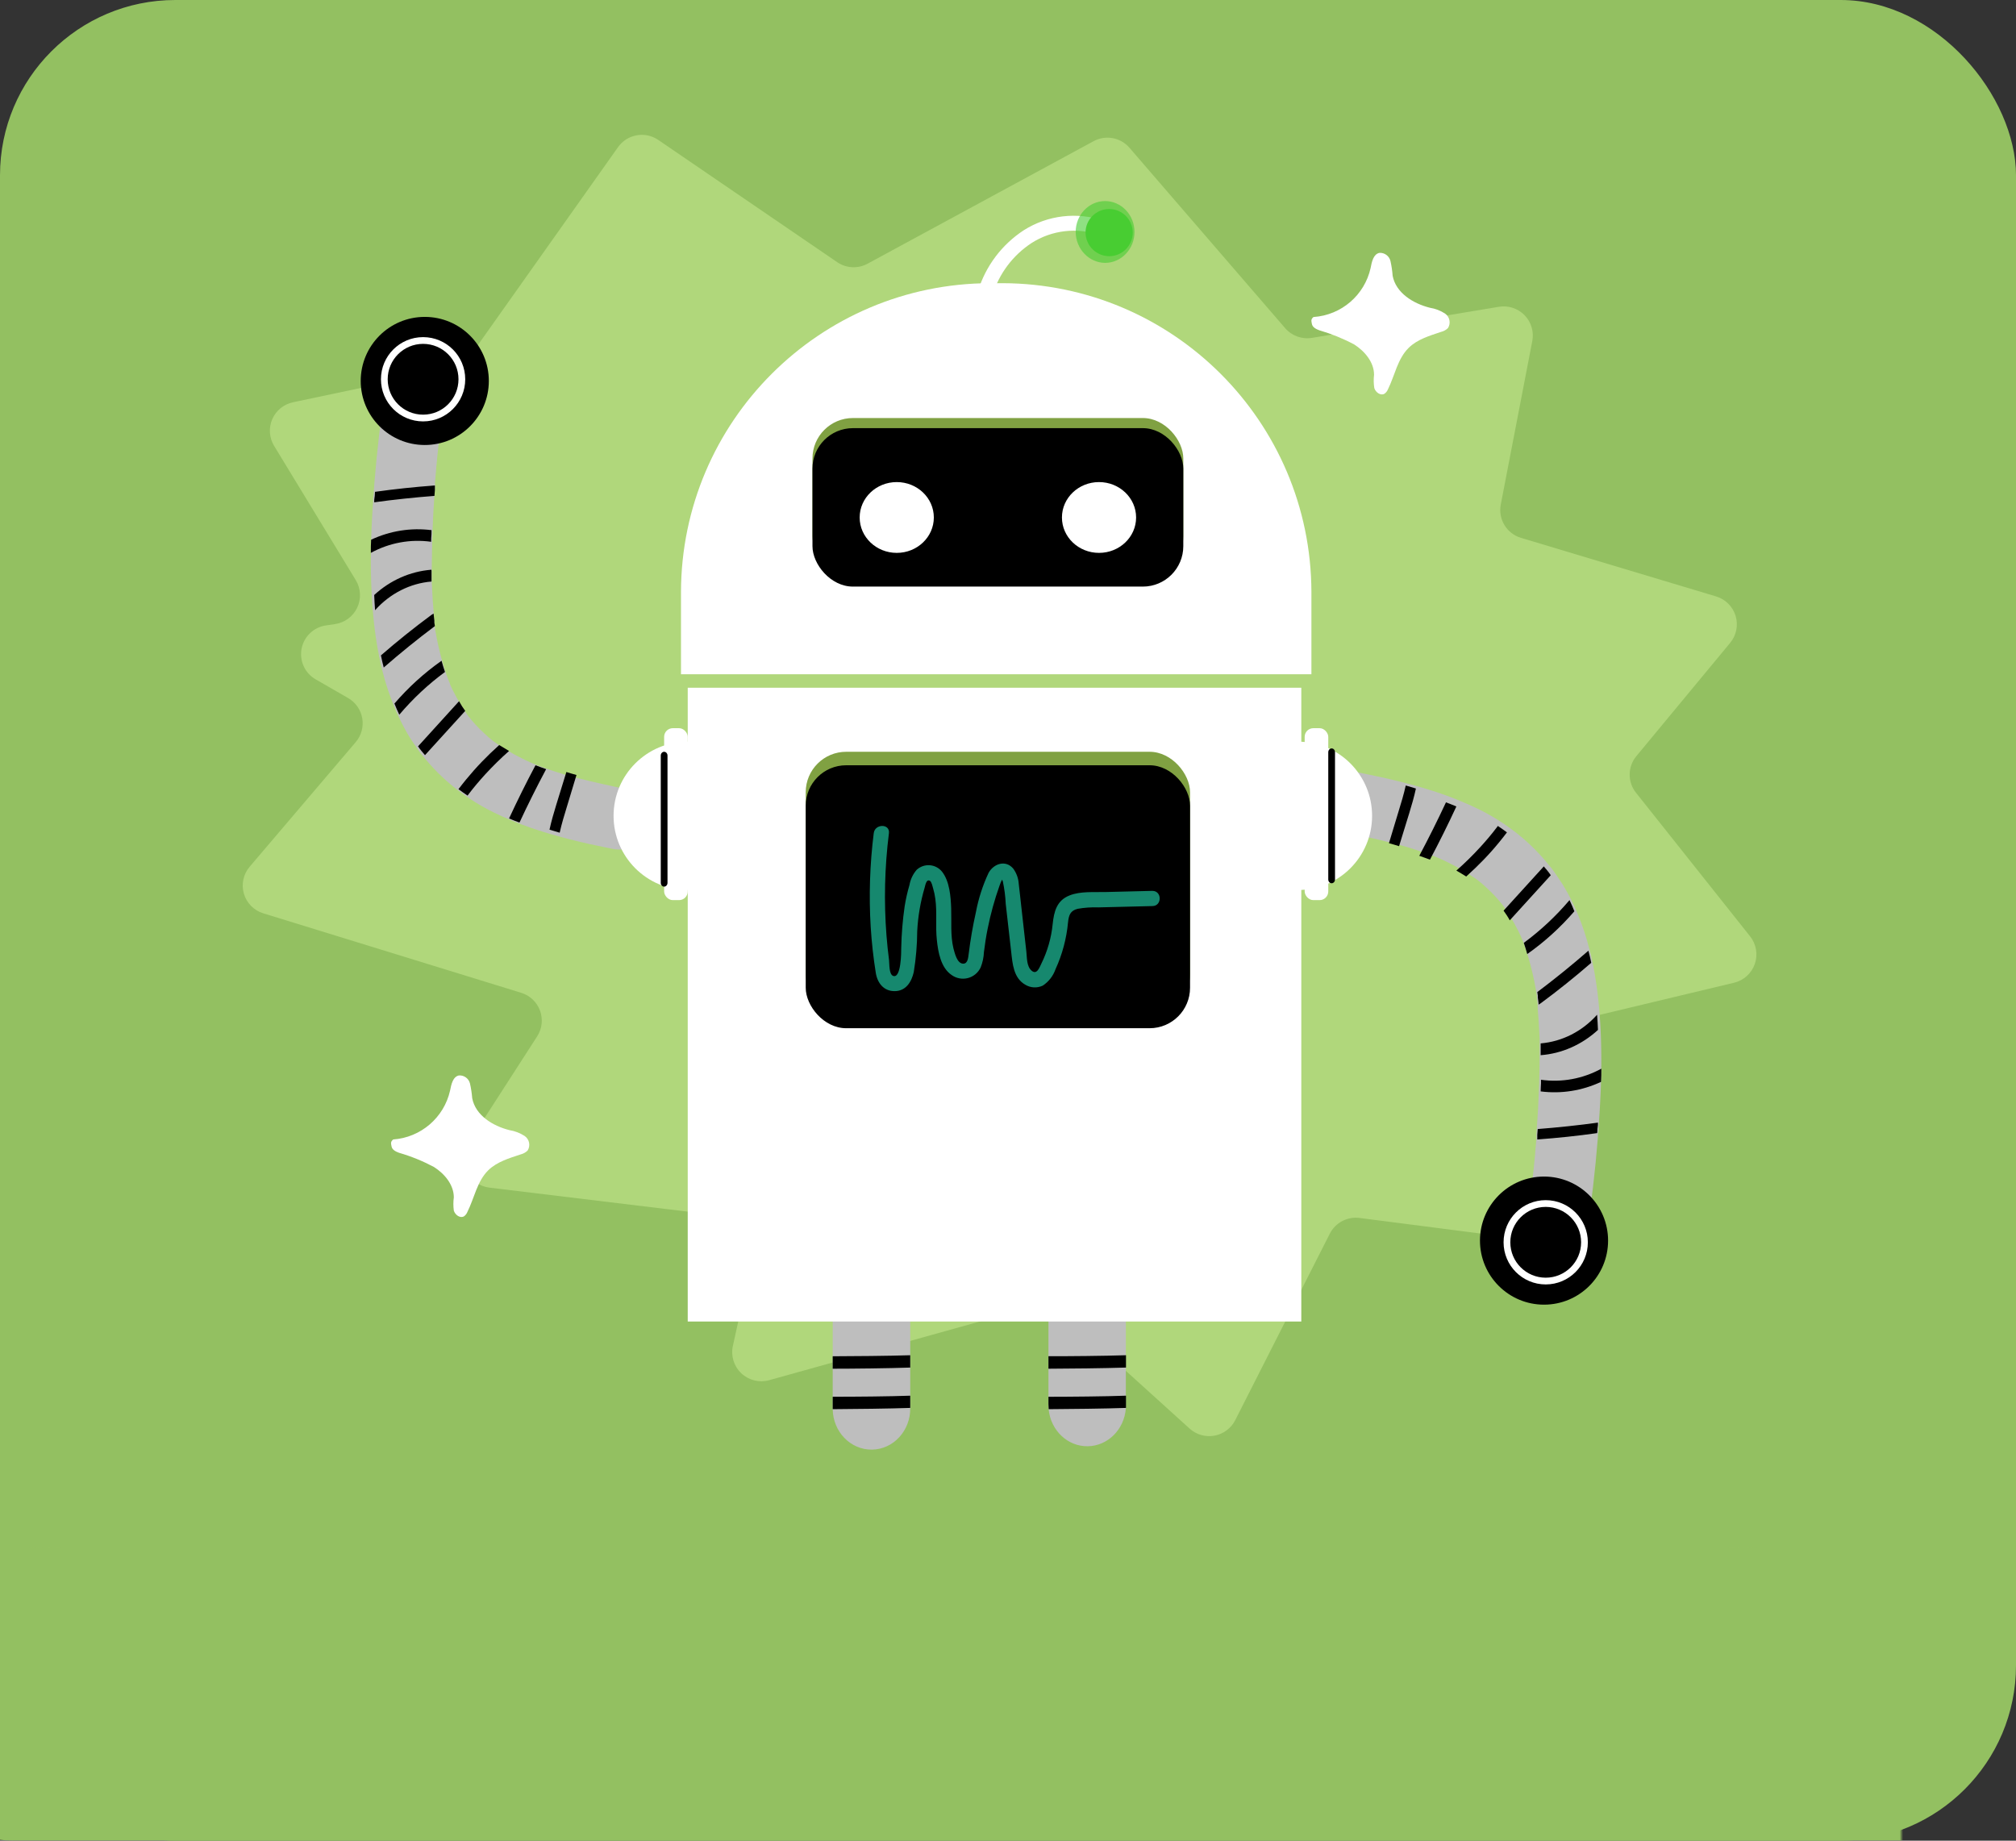 <?xml version="1.0" encoding="UTF-8"?>
<svg width="598px" height="546px" viewBox="0 0 598 546" version="1.1" xmlns="http://www.w3.org/2000/svg" xmlns:xlink="http://www.w3.org/1999/xlink">
    <rect x="0" y="0" width="598" height="546" fill="#333333" stroke="none"/>
    <!-- Generator: Sketch 62 (91390) - https://sketch.com -->
    <title>Kingsly Copy 9</title>
    <desc>Created with Sketch.</desc>
    <defs>
        <rect id="path-1" x="0" y="0" width="598" height="546" rx="52"></rect>
    </defs>
    <g id="Page-1-Copy" stroke="none" stroke-width="1" fill="none" fill-rule="evenodd">
        <g id="Kingsly-Copy-9">
            <mask id="mask-2" fill="white">
                <use xlink:href="#path-1"></use>
            </mask>
            <use id="Mask" fill="#93C061" xlink:href="#path-1"></use>
            <g id="Probed" mask="url(#mask-2)">
                <g transform="translate(63, 34)">
                    <rect id="Rectangle" stroke="none" fill="#93C061" fill-rule="nonzero" x="0" y="0" width="464" height="383"></rect>
                    <path d="M42.543,138.101 L18.298,98.239 C16.85,95.848 16.651,92.903 17.764,90.339 C18.877,87.774 21.164,85.906 23.903,85.326 L70.999,75.391 C73.143,74.926 75.029,73.663 76.274,71.859 L120.329,9.643 C123.007,5.869 128.187,4.873 132.077,7.383 L132.077,7.383 L185.347,43.774 C188.023,45.596 191.494,45.769 194.338,44.223 L261.365,7.892 C264.935,5.944 269.383,6.755 272.034,9.837 L318.202,63.33 C320.171,65.618 323.193,66.712 326.173,66.218 L381.617,57.001 C384.407,56.539 387.247,57.469 389.221,59.492 C391.196,61.514 392.055,64.372 391.522,67.146 L382.171,115.656 C381.33,120.001 383.921,124.275 388.165,125.547 L446.051,142.919 C448.822,143.755 450.991,145.92 451.829,148.687 C452.666,151.455 452.061,154.457 450.217,156.685 L422.39,190.292 C419.781,193.431 419.737,197.967 422.285,201.155 L456.135,243.755 C457.966,246.066 458.489,249.15 457.525,251.934 C456.56,254.718 454.24,256.819 451.37,257.506 L404.558,268.699 C400.532,269.65 397.752,273.325 397.935,277.452 L399.943,324.736 C400.06,327.283 399.045,329.751 397.17,331.482 C395.296,333.213 392.752,334.029 390.218,333.713 L340.259,327.279 C336.638,326.825 333.12,328.686 331.463,331.933 L303.382,387.296 C302.159,389.685 299.893,391.37 297.252,391.857 C294.61,392.343 291.891,391.576 289.895,389.78 L251.939,355.41 C249.742,353.42 246.675,352.697 243.818,353.495 L165.163,375.401 C162.241,376.216 159.105,375.443 156.899,373.363 C154.693,371.283 153.741,368.2 154.389,365.241 L160.533,337.35 C161.072,334.966 160.574,332.466 159.163,330.469 C157.752,328.473 155.56,327.167 153.13,326.875 L82.163,318.287 C79.21,317.93 76.649,316.081 75.385,313.393 C74.121,310.704 74.332,307.555 75.944,305.059 L96.338,273.412 C97.798,271.142 98.112,268.321 97.185,265.787 C96.259,263.253 94.199,261.296 91.618,260.499 L15.092,236.917 C12.316,236.064 10.156,233.874 9.344,231.089 C8.532,228.305 9.177,225.299 11.061,223.091 L42.528,186.118 C44.187,184.164 44.891,181.577 44.451,179.054 C44.011,176.531 42.473,174.334 40.251,173.055 L30.661,167.533 C27.466,165.714 25.776,162.073 26.452,158.463 C27.128,154.853 30.02,152.067 33.658,151.523 L36.4,151.119 C39.264,150.693 41.725,148.867 42.96,146.251 C44.194,143.636 44.038,140.578 42.543,138.101 Z" id="Path" stroke="none" fill="#B0D77B" fill-rule="nonzero"></path>
                    <path d="M206.999,358.171 L206.999,383.653 C207.09,390.375 202.017,395.902 195.667,395.999 C189.318,396.095 184.097,390.725 184.005,384.003 C183.998,383.861 183.998,383.719 184.005,383.577 L184.005,358.171 C184.005,351.449 189.153,346 195.502,346 C201.852,346 206.999,351.449 206.999,358.171 L206.999,358.171 Z" id="Path" stroke="none" fill="#BEBEBE" fill-rule="nonzero"></path>
                    <path d="M270.957,357.22 L270.957,382.728 C270.957,383.094 270.957,383.461 270.957,383.812 C270.458,390.071 265.575,394.908 259.664,394.999 C253.754,395.089 248.741,390.404 248.072,384.164 C248.072,383.69 248,383.217 248,382.728 L248,357.22 C248,350.471 253.149,345 259.5,345 C265.851,345 271,350.471 271,357.22 L270.957,357.22 Z" id="Path" stroke="none" fill="#BEBEBE" fill-rule="nonzero"></path>
                    <path d="M329.233,201.521 C330.359,196.529 335.704,194.282 340.313,195.202 C342.58,195.654 344.817,196.137 347.084,196.619 L350.371,197.389 C352.098,197.811 353.824,198.233 355.536,198.701 C356.602,198.987 357.683,199.289 358.748,199.606 C361.616,200.45 364.453,201.37 367.246,202.426 C368.297,202.818 369.332,203.24 370.368,203.678 C372.14,204.401 373.881,205.186 375.608,206.03 C378.098,207.253 380.505,208.638 382.814,210.178 C383.745,210.801 384.66,211.45 385.561,212.123 L385.561,212.123 C389.426,214.989 392.926,218.322 395.98,222.047 C396.731,222.922 397.481,223.826 398.097,224.746 C398.712,225.666 399.688,227.024 400.424,228.2 C401.565,230.03 402.602,231.923 403.532,233.871 C404.072,234.972 404.582,236.088 405.033,237.219 C406.452,240.646 407.617,244.175 408.516,247.776 C408.846,248.998 409.131,250.234 409.371,251.471 C409.852,253.673 410.227,255.875 410.542,258.077 C410.978,261.093 411.293,264.109 411.518,267.201 C411.638,268.669 411.728,270.132 411.789,271.59 C411.969,275.39 412.034,279.196 411.984,283.006 C411.984,284.288 411.984,285.555 411.894,286.837 C411.894,288.571 411.774,290.306 411.698,292.04 C411.608,294.152 411.473,296.278 411.323,298.39 C411.323,298.932 411.323,299.475 411.218,300.018 C411.113,300.561 411.218,301.21 411.083,301.813 C410.948,302.416 411.008,302.959 410.963,303.532 C410.197,313.2 409.056,322.852 407.615,332.459 C406.879,337.466 400.829,339.758 396.536,338.778 C394.24,338.118 392.294,336.58 391.116,334.495 C389.972,332.363 389.646,329.884 390.2,327.527 C390.35,326.547 390.5,325.566 390.636,324.586 L390.816,323.289 C390.813,323.254 390.813,323.219 390.816,323.184 C390.816,323.184 390.816,323.108 390.816,323.063 C390.809,323.023 390.809,322.982 390.816,322.942 L390.816,322.942 C390.828,322.782 390.828,322.62 390.816,322.46 C390.819,322.409 390.819,322.359 390.816,322.309 L390.951,321.208 L391.266,318.629 C391.686,315.19 392.047,311.737 392.362,308.298 C392.362,307.604 392.482,306.911 392.527,306.217 C392.572,305.523 392.677,304.709 392.737,303.864 C392.737,303.864 392.737,303.713 392.737,303.638 C392.737,303.562 392.737,303.08 392.737,302.793 C392.745,302.638 392.745,302.482 392.737,302.326 L392.872,300.456 C393.143,296.836 393.343,293.212 393.473,289.582 C393.473,288.783 393.548,288.074 393.578,287.199 C393.578,286.867 393.578,286.535 393.578,286.204 C393.653,283.76 393.698,281.317 393.698,278.859 L393.698,278.557 C393.698,277.743 393.698,276.944 393.698,276.129 C393.698,275.903 393.698,275.677 393.698,275.451 C393.698,274.455 393.698,273.445 393.608,272.434 C393.498,269.991 393.333,267.548 393.113,265.105 L393.113,264.758 C393.113,264.577 393.113,264.381 393.113,264.2 C393.113,263.476 392.948,262.692 392.872,262.043 L392.872,262.043 C392.872,261.968 392.872,261.892 392.872,261.817 C392.872,261.741 392.872,261.56 392.872,261.425 C392.872,261.289 392.767,260.731 392.707,260.384 C392.647,260.037 392.632,259.932 392.602,259.705 C392.055,256.472 391.318,253.274 390.395,250.129 C390.065,248.998 389.705,247.882 389.314,246.765 C389.179,246.373 389.044,245.966 388.894,245.574 C388.744,245.182 388.459,244.533 388.264,244.066 C388.245,244.003 388.22,243.942 388.188,243.885 C387.738,242.859 387.243,241.849 386.687,240.869 C386.297,240.145 385.907,239.36 385.486,238.727 C384.901,237.717 384.27,236.721 383.61,235.711 C383.414,235.409 383.219,235.123 383.009,234.836 L382.739,234.459 C382.394,234.112 382.108,233.69 381.808,233.328 C381.072,232.453 380.307,231.609 379.481,230.794 C378.655,229.98 377.665,229.03 376.704,228.2 C376.358,227.898 376.028,227.627 375.683,227.356 L375.683,227.356 L375.383,227.114 L375.383,227.114 C374.662,226.586 373.881,226.074 373.161,225.606 C372.185,224.943 371.194,224.339 370.158,223.766 L369.242,223.238 C368.131,222.635 367.005,222.062 365.88,221.504 L364.288,220.765 L363.898,220.599 L362.397,219.981 L362.397,219.981 L360.79,219.377 L359.199,218.804 L357.142,218.126 C355.896,217.718 354.635,217.326 353.374,216.964 C352.113,216.602 351.212,216.361 350.116,216.075 L349.996,216.075 C348.855,215.773 347.699,215.486 346.543,215.215 C345.387,214.943 344.351,214.702 343.255,214.461 C340.673,213.873 338.076,213.33 335.479,212.802 C330.585,211.656 328.213,206.03 329.233,201.521 Z" id="Path" stroke="none" fill="#BEBEBE" fill-rule="nonzero"></path>
                    <path d="M326,141.555 L326,166 L139,166 L139,141.555 C139.148,91.04 180.093,50.131 230.636,50 L234.423,50 C284.943,50.164 325.852,91.064 326,141.555 Z" id="Path" stroke="none" fill="#FFFFFF" fill-rule="nonzero"></path>
                    <rect id="Rectangle" stroke="none" fill="#FFFFFF" fill-rule="nonzero" x="141" y="170" width="182" height="188"></rect>
                    <rect id="Rectangle" stroke="none" fill="#80A142" fill-rule="nonzero" x="176" y="189" width="114" height="78" rx="12"></rect>
                    <rect id="Rectangle" stroke="none" fill="#000000" fill-rule="nonzero" x="176" y="193" width="114" height="78" rx="12"></rect>
                    <circle id="Oval" stroke="none" fill="#FFFFFF" fill-rule="nonzero" cx="322" cy="208" r="22"></circle>
                    <rect id="Rectangle" stroke="none" fill="#80A142" fill-rule="nonzero" x="178" y="90" width="110" height="47" rx="12"></rect>
                    <path d="M129.768,211.476 C128.642,216.47 123.298,218.719 118.69,217.798 C116.424,217.345 114.187,216.863 111.921,216.38 L108.633,215.61 C106.907,215.188 105.181,214.765 103.47,214.297 C102.404,214.011 101.323,213.709 100.258,213.392 C97.391,212.547 94.554,211.627 91.762,210.57 C90.711,210.178 89.675,209.755 88.64,209.318 C86.868,208.594 85.127,207.809 83.401,206.964 C80.912,205.741 78.505,204.354 76.196,202.814 C75.266,202.191 74.35,201.542 73.449,200.868 L73.449,200.868 C69.573,197.998 66.065,194.658 63.002,190.924 C62.252,190.049 61.501,189.143 60.886,188.223 C60.27,187.302 59.295,185.944 58.559,184.767 C57.434,182.935 56.411,181.041 55.497,179.094 C54.957,177.992 54.446,176.876 53.996,175.744 C52.567,172.32 51.393,168.795 50.484,165.196 C50.153,163.974 49.868,162.737 49.628,161.5 C49.148,159.296 48.773,157.093 48.457,154.89 C48.022,151.872 47.707,148.855 47.482,145.837 C47.362,144.378 47.271,142.914 47.211,141.446 C47.031,137.643 46.966,133.836 47.016,130.023 C47.016,128.74 47.016,127.473 47.106,126.19 C47.106,124.455 47.226,122.72 47.302,120.984 C47.392,118.872 47.527,116.744 47.677,114.632 C47.677,114.089 47.677,113.545 47.782,113.002 C47.887,112.459 47.857,111.81 47.917,111.206 C47.977,110.603 47.992,110.06 48.037,109.486 C48.803,99.814 49.943,90.157 51.384,80.545 C52.12,75.535 58.169,73.241 62.462,74.222 C64.72,74.863 66.644,76.355 67.836,78.387 C68.979,80.52 69.305,83 68.751,85.358 C68.601,86.339 68.451,87.32 68.316,88.376 L68.136,89.674 C68.139,89.709 68.139,89.744 68.136,89.779 C68.136,89.779 68.136,89.855 68.136,89.9 C68.142,89.94 68.142,89.981 68.136,90.021 L68.136,90.021 C68.124,90.182 68.124,90.343 68.136,90.504 C68.133,90.554 68.133,90.604 68.136,90.655 L68.001,91.756 L67.505,94.276 C67.085,97.716 66.725,101.172 66.41,104.612 C66.41,105.306 66.289,106.001 66.244,106.695 C66.199,107.389 66.094,108.204 66.034,109.049 C66.034,109.049 66.034,109.2 66.034,109.275 C66.034,109.35 66.034,109.833 66.034,110.12 C66.026,110.276 66.026,110.432 66.034,110.588 L65.899,112.459 C65.629,116.08 65.429,119.707 65.299,123.338 C65.299,124.138 65.299,124.847 65.194,125.722 C65.194,126.054 65.194,126.386 65.194,126.718 C65.194,129.163 65.074,131.607 65.074,134.067 L65.074,134.369 C65.074,135.184 65.074,135.983 65.074,136.798 C65.074,137.024 65.074,137.251 65.074,137.477 C65.074,138.473 65.074,139.484 65.164,140.495 C65.264,142.94 65.429,145.384 65.659,147.828 L65.659,148.176 C65.659,148.357 65.659,148.553 65.659,148.734 C65.734,149.458 65.824,150.243 65.899,150.892 L65.899,150.892 C65.899,150.967 65.899,151.043 65.899,151.118 C65.899,151.193 65.899,151.374 65.899,151.51 C65.899,151.646 66.004,152.204 66.064,152.551 C66.124,152.899 66.064,153.004 66.169,153.23 C66.716,156.465 67.453,159.665 68.376,162.812 C68.706,163.944 69.066,165.061 69.457,166.177 C69.592,166.57 69.727,166.977 69.877,167.369 C70.027,167.762 70.312,168.41 70.507,168.878 C70.501,168.938 70.501,168.999 70.507,169.059 C70.958,170.085 71.453,171.096 72.008,172.077 C72.399,172.801 72.789,173.586 73.209,174.22 C73.795,175.231 74.425,176.227 75.085,177.238 C75.281,177.54 75.476,177.826 75.686,178.113 L75.956,178.49 C76.301,178.837 76.586,179.26 76.887,179.622 C77.622,180.497 78.388,181.342 79.213,182.157 C80.039,182.972 81.03,183.922 81.99,184.752 C82.335,185.054 82.666,185.326 83.011,185.597 C83.011,185.597 83.011,185.597 83.011,185.597 L83.311,185.839 L83.311,185.839 C84.032,186.367 84.812,186.88 85.533,187.348 C86.508,188.012 87.499,188.615 88.535,189.189 L89.45,189.717 C90.561,190.32 91.687,190.894 92.813,191.452 L94.404,192.191 L94.794,192.357 L96.295,192.976 L96.295,192.976 L97.901,193.58 L99.492,194.153 L101.548,194.832 C102.794,195.239 104.055,195.632 105.316,195.994 C106.577,196.356 107.478,196.598 108.573,196.884 L108.693,196.884 C109.834,197.186 110.99,197.473 112.146,197.744 C113.302,198.016 114.337,198.257 115.433,198.499 C118.015,199.087 120.611,199.63 123.208,200.159 C128.417,201.411 130.788,206.964 129.768,211.476 Z" id="Path" stroke="none" fill="#BEBEBE" fill-rule="nonzero"></path>
                    <rect id="Rectangle" stroke="none" fill="#000000" fill-rule="nonzero" x="178" y="93" width="110" height="47" rx="12"></rect>
                    <path d="M196.176,213.143 C195.013,222.383 194.712,231.711 195.275,241.007 C195.561,245.519 196.056,250.03 196.777,254.541 C197.242,257.549 199.104,260.03 202.406,260 C205.709,259.97 207.391,257.278 208.051,254.331 C208.707,250.308 209.048,246.241 209.072,242.165 C209.297,237.818 210.032,233.513 211.264,229.338 C211.459,228.707 211.744,226.632 212.84,227.278 C213.366,227.594 213.636,229.007 213.786,229.504 C214.088,230.532 214.309,231.583 214.447,232.647 C215.002,236.677 214.447,240.782 214.897,244.827 C215.257,248.376 216.068,253.022 219.236,255.188 C220.634,256.214 222.418,256.557 224.097,256.123 C225.775,255.689 227.171,254.523 227.898,252.947 C228.468,251.508 228.793,249.983 228.859,248.436 C229.144,246.09 229.504,243.759 229.97,241.458 C230.835,237.118 232.014,232.846 233.498,228.677 C233.72,227.968 234.023,227.287 234.399,226.647 C234.549,226.406 234.083,226.346 234.158,226.647 C234.233,226.947 234.399,227.188 234.474,227.474 C234.94,229.667 235.227,231.895 235.329,234.135 L236.936,248.255 C237.341,251.834 237.611,256.06 241.094,258.075 C242.675,259.051 244.641,259.158 246.319,258.361 C248.07,257.203 249.393,255.502 250.087,253.519 C252.107,249.111 253.366,244.393 253.81,239.564 C254.035,237.459 254.486,236.12 256.662,235.579 C258.699,235.22 260.767,235.079 262.833,235.158 L278.821,234.767 C281.719,234.767 281.734,230.256 278.821,230.256 L265.01,230.601 C261.527,230.692 257.503,230.316 254.26,231.609 C250.432,233.113 249.637,236.421 249.246,240.15 C248.838,244.214 247.704,248.172 245.898,251.834 C245.328,252.992 244.577,255.233 243.031,253.955 C241.485,252.676 241.635,249.955 241.44,248.255 L239.938,234.872 C239.683,232.647 239.458,230.361 239.188,228.18 C239.09,226.552 238.527,224.986 237.566,223.669 C235.314,220.977 231.756,222.165 230.24,224.917 C228.508,228.619 227.247,232.525 226.487,236.541 C225.558,240.678 224.836,244.858 224.325,249.067 C224.19,250.03 224.085,251.759 222.824,251.849 C220.902,251.955 220.212,248.737 219.821,247.338 C218.89,243.474 219.281,239.413 219.146,235.474 C219.026,232 218.68,227.383 216.428,224.556 C215.532,223.447 214.217,222.757 212.795,222.652 C211.374,222.547 209.972,223.035 208.922,224 C207.809,225.279 207.066,226.839 206.775,228.511 C206.165,230.579 205.689,232.683 205.349,234.812 C204.754,238.902 204.413,243.025 204.328,247.158 C204.328,248.391 204.328,256.316 201.941,255.488 C200.65,255.022 200.845,251.849 200.71,250.767 C200.395,248.361 200.155,245.955 199.959,243.549 C199.17,233.415 199.412,223.228 200.68,213.143 C201.025,210.271 196.521,210.301 196.176,213.143 L196.176,213.143 Z" id="Path" stroke="none" fill="#16886E" fill-rule="nonzero"></path>
                    <ellipse id="Oval" stroke="none" fill="#FFFFFF" fill-rule="nonzero" cx="203" cy="119.5" rx="11" ry="10.5"></ellipse>
                    <ellipse id="Oval" stroke="none" fill="#FFFFFF" fill-rule="nonzero" cx="263" cy="119.5" rx="11" ry="10.5"></ellipse>
                    <circle id="Oval" stroke="none" fill="#FFFFFF" fill-rule="nonzero" cx="141" cy="208" r="22"></circle>
                    <path d="M231.433,53.466 C233.355,47.181 237.426,41.753 242.95,38.112 C248.989,34.236 256.51,33.365 263.291,35.757 C266,36.743 267.16,32.474 264.482,31.503 C256.532,28.77 247.755,29.801 240.673,34.3 C234.175,38.551 229.381,44.914 227.118,52.289 C226.24,55.012 230.54,56.16 231.418,53.466 L231.433,53.466 Z" id="Path" stroke="none" fill="#FFFFFF" fill-rule="nonzero"></path>
                    <path d="M266,42 C269.866,42 273,38.866 273,35 C273,31.134 269.866,28 266,28 C262.134,28 259,31.134 259,35 C259.042,38.848 262.152,41.958 266,42 Z" id="Path" stroke="none" fill="#48CD32" fill-rule="nonzero"></path>
                    <g id="Group" opacity="0.61" stroke="none" stroke-width="1" fill="none" fill-rule="evenodd" transform="translate(256, 25)">
                        <path d="M8.797,18.977 C13.615,18.977 17.52,14.873 17.52,9.81 C17.52,4.746 13.615,0.642 8.797,0.642 C3.98,0.642 0.074,4.746 0.074,9.81 C0.121,14.852 3.999,18.928 8.797,18.977 Z" id="Path" fill="#48CD32" fill-rule="nonzero"></path>
                    </g>
                    <rect id="Rectangle" stroke="none" fill="#FFFFFF" fill-rule="nonzero" x="134" y="182" width="7" height="51" rx="2.57"></rect>
                    <rect id="Rectangle" stroke="none" fill="#FFFFFF" fill-rule="nonzero" x="324" y="182" width="7" height="51" rx="2.57"></rect>
                    <path d="M133,190.121 L133,227.879 C133,228.498 133.448,229 134,229 C134.552,229 135,228.498 135,227.879 L135,227.146 C135,226.527 134.552,226.025 134,226.025 C133.448,226.025 133,226.527 133,227.146 L133,227.879 C133,228.498 133.448,229 134,229 C134.552,229 135,228.498 135,227.879 L135,190.121 C135,189.502 134.552,189 134,189 C133.448,189 133,189.502 133,190.121 L133,190.121 Z" id="Path" stroke="none" fill="#000000" fill-rule="nonzero"></path>
                    <path d="M331,189.123 L331,226.877 C331,227.497 331.448,228 332,228 C332.552,228 333,227.497 333,226.877 L333,226.144 C333,225.524 332.552,225.021 332,225.021 C331.448,225.021 331,225.524 331,226.144 L331,226.877 C331,227.497 331.448,228 332,228 C332.552,228 333,227.497 333,226.877 L333,189.123 C333,188.503 332.552,188 332,188 C331.448,188 331,188.503 331,189.123 Z" id="Path" stroke="none" fill="#000000" fill-rule="nonzero"></path>
                    <circle id="Oval" stroke="none" fill="#000000" fill-rule="nonzero" cx="63" cy="79" r="19"></circle>
                    <circle id="Oval" stroke="#FFFFFF" stroke-width="2" fill="none" cx="62.5" cy="78.5" r="11.5"></circle>
                    <path d="M108,195.883 L105.183,205.204 C104.394,207.763 103.606,210.352 103.014,213 C102.014,212.716 101,212.416 100,212.102 C100.535,209.633 101.239,207.195 101.986,204.771 C102.986,201.509 104,198.262 105,195 C105.958,195.314 106.972,195.599 108,195.883 Z" id="Path" stroke="none" fill="#000000" fill-rule="nonzero"></path>
                    <path d="M99,194.147 C96.229,199.353 93.592,204.637 91.088,210 C90.049,209.618 89.024,209.206 88,208.779 C90.464,203.456 93.077,198.196 95.838,193 L97.426,193.588 L99,194.147 Z" id="Path" stroke="none" fill="#000000" fill-rule="nonzero"></path>
                    <path d="M88,188.759 C85.524,190.949 83.163,193.267 80.927,195.704 C79.203,197.596 77.538,199.547 75.976,201.616 L75.696,202 C74.783,201.389 73.884,200.754 73,200.094 L73,200.094 C73.751,199.118 74.473,198.158 75.269,197.212 C76.762,195.389 78.319,193.635 79.94,191.951 C81.561,190.266 83.275,188.616 85.083,187 C86.04,187.591 87.013,188.182 88,188.759 Z" id="Path" stroke="none" fill="#000000" fill-rule="nonzero"></path>
                    <path d="M75,176.873 L63.065,190 C62.333,189.154 61.6,188.279 61,187.389 L73.169,174 C73.741,175.05 74.356,176.013 75,176.873 Z" id="Path" stroke="none" fill="#000000" fill-rule="nonzero"></path>
                    <path d="M69,165.322 C64.019,168.99 59.469,173.244 55.442,178 C54.923,176.912 54.433,175.81 54,174.693 C58.137,169.886 62.831,165.623 67.976,162 C68.279,163.117 68.625,164.279 69,165.322 Z" id="Path" stroke="none" fill="#000000" fill-rule="nonzero"></path>
                    <path d="M65.609,148 C65.681,148.705 65.768,149.468 65.841,150.099 L65.841,150.099 C65.841,150.172 65.841,150.246 65.841,150.319 C65.841,150.393 65.841,150.569 65.841,150.701 C65.841,150.833 65.942,151.376 66,151.714 C60.792,155.628 55.734,159.724 50.826,164 C50.507,162.811 50.232,161.607 50,160.404 C54.831,156.206 59.816,152.208 64.957,148.411" id="Path" stroke="none" fill="#000000" fill-rule="nonzero"></path>
                    <path d="M66,110 C66,110 66,110.137 66,110.205 C66,110.274 66,110.712 66,110.973 C65.992,111.114 65.992,111.256 66,111.397 L65.867,113.096 C59.956,113.548 53.867,114.192 48,115 C48,114.507 48,114.014 48.103,113.521 C48.207,113.027 48.177,112.438 48.236,111.89 C54.177,111.055 60.089,110.438 66,110 Z" id="Path" stroke="none" fill="#000000" fill-rule="nonzero"></path>
                    <path d="M65,135.31 C65,136.146 65,136.966 65,137.803 C65,138.035 65,138.267 65,138.499 C58.645,139.027 52.689,142.051 48.258,147 C48.143,145.503 48.057,144.001 48,142.494 C52.769,138.109 58.71,135.483 64.957,135" id="Path" stroke="none" fill="#000000" fill-rule="nonzero"></path>
                    <path d="M65,123.26 C65,124.076 65,124.799 64.896,125.692 C64.896,126.03 64.896,126.369 64.896,126.707 C58.743,125.848 52.485,127 47,130 C47,128.692 47,127.4 47.089,126.092 C52.692,123.46 58.891,122.48 65,123.26 L65,123.26 Z" id="Path" stroke="none" fill="#000000" fill-rule="nonzero"></path>
                    <path d="M65.004,124.98 C64.998,125.02 64.998,125.06 65.004,125.1 C64.994,125.034 64.994,124.966 65.004,124.9 L65.004,124.98 Z" id="Path" stroke="none" fill="#000000" fill-rule="nonzero"></path>
                    <circle id="Oval" stroke="none" fill="#000000" fill-rule="nonzero" cx="395" cy="334" r="19"></circle>
                    <circle id="Oval" stroke="#FFFFFF" stroke-width="2" fill="none" cx="395.5" cy="334.5" r="11.5"></circle>
                    <path d="M349,216.117 L351.817,206.796 C352.606,204.237 353.394,201.648 353.986,199 C354.986,199.284 356,199.584 357,199.898 C356.465,202.367 355.761,204.805 355.014,207.229 C354.014,210.491 353,213.738 352,217 C351.042,216.686 350.028,216.401 349,216.117 Z" id="Path" stroke="none" fill="#000000" fill-rule="nonzero"></path>
                    <path d="M358,219.853 C360.771,214.647 363.408,209.363 365.912,204 C366.951,204.382 367.976,204.794 369,205.221 C366.536,210.544 363.923,215.804 361.162,221 L359.574,220.412 L358,219.853 Z" id="Path" stroke="none" fill="#000000" fill-rule="nonzero"></path>
                    <path d="M207,368 L207,371.659 C200.675,371.886 189.822,372 184,372 L184,368.309 C189.621,368.293 200.646,368.211 207,368 Z" id="Path" stroke="none" fill="#000000" fill-rule="nonzero"></path>
                    <path d="M207,380 L207,383.628 C201.136,383.838 190.315,383.968 184.005,384 C183.998,383.849 183.998,383.698 184.005,383.547 L184.005,380.308 C190.128,380.324 201.136,380.227 207,380 Z" id="Path" stroke="none" fill="#000000" fill-rule="nonzero"></path>
                    <path d="M271,368 L271,371.657 C264.689,371.869 253.851,371.984 248,372 L248,368.294 C253.635,368.31 264.661,368.212 271,368 Z" id="Path" stroke="none" fill="#000000" fill-rule="nonzero"></path>
                    <path d="M271,380 L271,382.478 C271,382.866 271,383.255 271,383.628 C265.167,383.838 254.394,383.968 248.072,384 C248.072,383.498 248,382.996 248,382.478 L248,380.324 C254.121,380.324 265.153,380.227 271,380 Z" id="Path" stroke="none" fill="#000000" fill-rule="nonzero"></path>
                    <path d="M369,224.241 C371.476,222.051 373.837,219.733 376.073,217.296 C377.797,215.404 379.462,213.453 381.024,211.384 L381.304,211 C382.217,211.611 383.116,212.246 384,212.906 L384,212.906 C383.249,213.882 382.527,214.842 381.731,215.788 C380.248,217.611 378.691,219.365 377.06,221.049 C375.429,222.734 373.715,224.384 371.917,226 C370.96,225.394 369.987,224.803 369,224.241 Z" id="Path" stroke="none" fill="#000000" fill-rule="nonzero"></path>
                    <path d="M383,236.127 L394.935,223 C395.667,223.846 396.4,224.721 397,225.611 L384.831,239 C384.333,238.008 383.644,237.046 383,236.127 Z" id="Path" stroke="none" fill="#000000" fill-rule="nonzero"></path>
                    <path d="M389,245.678 C393.981,242.01 398.531,237.756 402.558,233 C403.077,234.088 403.567,235.19 404,236.307 C399.863,241.114 395.169,245.377 390.024,249 C389.721,247.883 389.375,246.78 389,245.678 Z" id="Path" stroke="none" fill="#000000" fill-rule="nonzero"></path>
                    <path d="M393.391,264 C393.391,263.295 393.232,262.532 393.159,261.901 L393.159,261.901 C393.159,261.828 393.159,261.754 393.159,261.681 C393.159,261.607 393.159,261.431 393.159,261.299 C393.159,261.167 393.058,260.624 393,260.286 C398.208,256.372 403.266,252.276 408.174,248 C408.493,249.189 408.768,250.393 409,251.596 C404.169,255.794 399.184,259.792 394.043,263.589" id="Path" stroke="none" fill="#000000" fill-rule="nonzero"></path>
                    <path d="M393,304 C393,304 393,303.863 393,303.795 C393,303.726 393,303.288 393,303.027 C393.008,302.886 393.008,302.744 393,302.603 L393.133,300.904 C398.97,300.452 405.133,299.808 411,299 C411,299.493 411,299.986 410.897,300.479 C410.793,300.973 410.897,301.562 410.764,302.11 C404.926,302.945 398.956,303.562 393,304 Z" id="Path" stroke="none" fill="#000000" fill-rule="nonzero"></path>
                    <path d="M394,278.69 C394,277.854 394,277.034 394,276.197 C394,275.965 394,275.733 394,275.501 C400.355,274.973 406.311,271.949 410.742,267 C410.857,268.507 410.943,270.009 411,271.506 C406.219,275.9 400.262,278.527 394,279" id="Path" stroke="none" fill="#000000" fill-rule="nonzero"></path>
                    <path d="M394,289.74 C394,288.924 394.075,288.201 394.104,287.308 C394.104,286.97 394.104,286.631 394.104,286.293 C400.257,287.152 406.515,286 412,283 C412,284.308 412,285.6 411.911,286.908 C406.308,289.54 400.109,290.52 394,289.74 Z" id="Path" stroke="none" fill="#000000" fill-rule="nonzero"></path>
                    <path d="M392.996,288.02 L392.996,287.9 C393.006,287.966 393.006,288.034 392.996,288.1 L392.996,288.02 Z" id="Path" stroke="none" fill="#000000" fill-rule="nonzero"></path>
                    <path d="M53.602,304.003 C61.821,303.422 68.687,297.535 70.5,289.516 C70.862,287.697 71.313,285.383 73.136,285.007 C74.658,284.904 76.035,285.905 76.404,287.382 C76.731,288.816 76.952,290.273 77.067,291.74 C78.015,296.789 83.091,299.975 88.136,301.237 C89.747,301.499 91.286,302.093 92.654,302.981 C94.043,303.964 94.414,305.862 93.498,307.294 C92.93,307.84 92.229,308.228 91.465,308.421 C88.016,309.563 84.371,310.63 81.796,313.169 C78.512,316.431 77.699,321.375 75.636,325.507 C75.432,326.027 75.082,326.476 74.627,326.8 C73.482,327.461 72.006,326.379 71.615,325.102 C71.441,323.8 71.441,322.481 71.615,321.179 C71.615,317.452 68.904,314.191 65.726,312.163 C62.432,310.407 58.965,308.997 55.379,307.955 C54.415,307.609 53.346,307.083 53.15,306.091 C52.954,305.1 52.819,304.694 53.617,304.018" id="Path" stroke="none" fill="#FFFFFF" fill-rule="nonzero"></path>
                    <path d="M326.686,60.034 C334.909,59.454 341.772,53.545 343.56,45.508 C343.905,43.692 344.356,41.396 346.174,41.006 C347.713,40.913 349.095,41.939 349.45,43.437 C349.772,44.875 349.988,46.334 350.096,47.804 C351.043,52.831 356.106,56.028 361.14,57.288 C362.747,57.542 364.282,58.13 365.647,59.014 C367.038,59.991 367.415,61.887 366.504,63.321 C365.938,63.875 365.231,64.264 364.46,64.446 C361.034,65.602 357.398,66.652 354.829,69.204 C351.538,72.46 350.742,77.382 348.684,81.524 C348.474,82.039 348.119,82.483 347.662,82.8 C346.535,83.46 345.047,82.38 344.657,81.119 C344.451,79.818 344.426,78.495 344.582,77.187 C344.582,73.466 341.862,70.209 338.707,68.183 C335.414,66.433 331.95,65.024 328.369,63.981 C327.423,63.636 326.341,63.111 326.145,62.105 C325.95,61.1 325.83,60.71 326.611,60.034" id="Path" stroke="none" fill="#FFFFFF" fill-rule="nonzero"></path>
                </g>
            </g>
            <rect id="Rectangle" fill="#93C061" mask="url(#mask-2)" x="-34" y="459" width="663" height="87" rx="38"></rect>
        </g>
    </g>
</svg>
